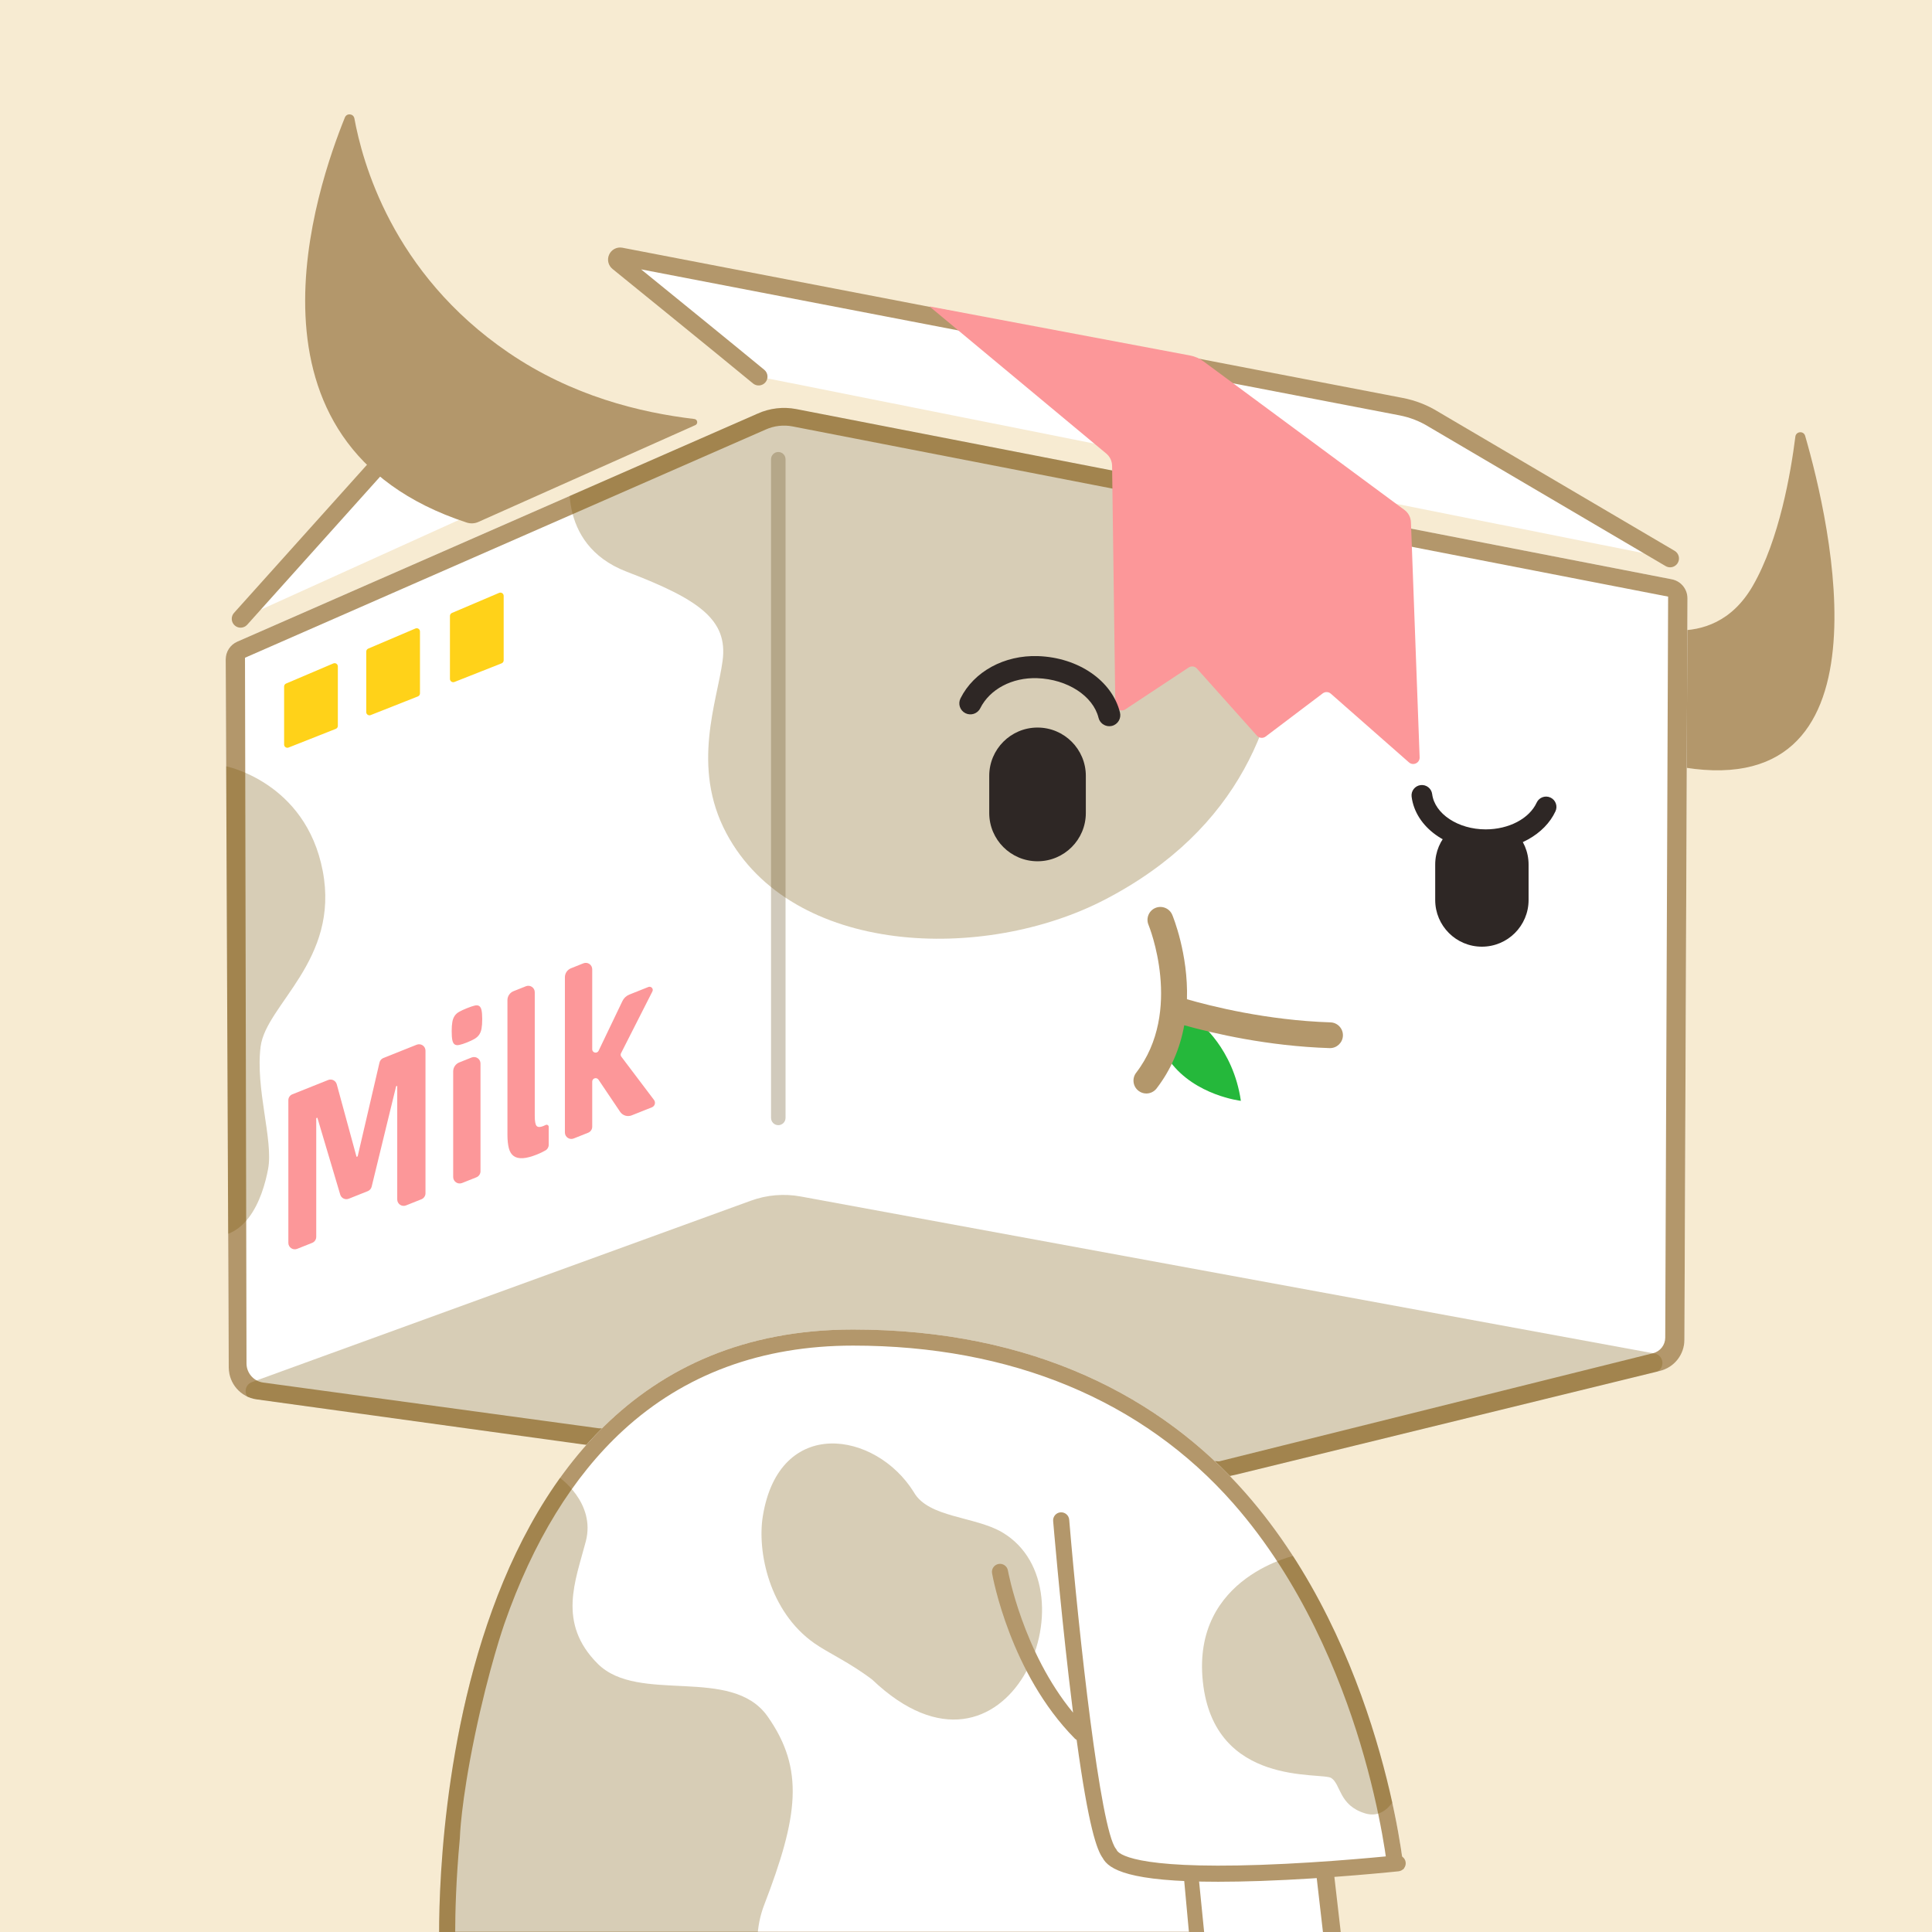 <svg height="1200" node-id="1" sillyvg="true" template-height="1200" template-width="1200"
    version="1.1" viewBox="0 0 1200 1200" width="1200" xmlns="http://www.w3.org/2000/svg"
    xmlns:xlink="http://www.w3.org/1999/xlink">
    <defs node-id="65">
        <clipPath id="SVGID_2_" node-id="8">
            <path d="M 0.00 0.00 L 1200.00 0.00 L 1200.00 1200.00 L 0.00 1200.00 Z" fill="#000000"
                fill-rule="nonzero" node-id="68" stroke="none" target-height="1200"
                target-width="1200" target-x="0" target-y="0"></path>
        </clipPath>
        <clipPath id="SVGID_4_" node-id="22">
            <path
                d="M 768.42 915.76 L 1030.97 851.52 C 1039.89 849.34 1046.18 841.36 1046.22 832.18 L 1048.11 371.64 C 1048.13 365.88 1044.06 360.91 1038.40 359.81 L 494.64 254.10 C 486.52 252.52 478.11 253.50 470.57 256.90 L 147.37 398.54 C 142.99 400.46 140.17 404.80 140.19 409.58 L 142.08 849.44 C 142.12 859.40 149.48 867.80 159.34 869.17 L 368.57 898.06 L 730.24 924.06 L 768.42 915.76 Z"
                fill="#000000" fill-rule="nonzero" node-id="72" stroke="none" target-height="671.54"
                target-width="907.96" target-x="140.17" target-y="252.52"></path>
        </clipPath>
        <clipPath id="SVGID_6_" node-id="55">
            <path
                d="M 734.86 1160.86 L 739.36 1209.87 L 272.86 1209.87 C 272.86 1209.87 258.71 825.79 529.86 825.79 C 642.15 825.79 721.75 868.29 773.58 927.25 C 858.37 1023.71 871.86 1160.85 871.86 1160.85 L 722.86 1160.85 L 734.86 1160.86 Z"
                fill="#000000" fill-rule="nonzero" node-id="76" stroke="none"
                target-height="384.08" target-width="613.15" target-x="258.71"
                target-y="825.79"></path>
        </clipPath>
    </defs>
    <path d="M 0.00 0.00 L 1200.00 0.00 L 1200.00 1200.00 L 0.00 1200.00 Z" fill="#f7ebd2"
        fill-rule="nonzero" node-id="80" stroke="none" target-height="1200" target-width="1200"
        target-x="0" target-y="0"></path>
    <g node-id="217">
        <g node-id="218">
            <g clip-path="url(#SVGID_2_)" group-id="1,2" id="head_12_" node-id="10">
                <path
                    d="M 149.44 384.36 L 259.03 262.27 C 261.56 259.46 265.45 258.31 269.10 259.30 L 366.86 285.88 L 149.44 384.36 Z"
                    fill="#ffffff" fill-rule="nonzero" group-id="1,2,4" node-id="87" stroke="none"
                    target-height="126.05" target-width="217.42" target-x="149.44"
                    target-y="258.31"></path>
                <path
                    d="M 149.44 389.86 C 148.13 389.86 146.82 389.40 145.77 388.45 C 143.51 386.42 143.32 382.94 145.35 380.68 L 254.94 258.60 C 258.88 254.21 264.86 252.45 270.55 254.00 L 368.30 280.58 C 371.23 281.38 372.96 284.40 372.16 287.33 C 371.36 290.26 368.34 291.99 365.41 291.19 L 267.65 264.61 C 265.99 264.16 264.26 264.67 263.11 265.94 L 153.54 388.04 C 152.45 389.25 150.95 389.86 149.44 389.86 Z"
                    fill="#b3976b" fill-rule="nonzero" group-id="1,2,4" node-id="89" stroke="none"
                    target-height="137.41" target-width="229.64" target-x="143.32"
                    target-y="252.45"></path>
                <path
                    d="M 1014.18 385.51 C 1014.18 385.51 1062.76 408.94 1088.74 363.79 C 1105.21 335.16 1112.35 293.37 1115.13 271.20 C 1115.55 267.84 1120.27 267.46 1121.21 270.71 C 1136.61 323.98 1178.75 503.02 1040.08 475.63 C 877.47 443.53 1014.18 385.51 1014.18 385.51 Z"
                    fill="#b3976b" fill-rule="nonzero" group-id="1,2" node-id="92" stroke="none"
                    target-height="235.56" target-width="301.28" target-x="877.47"
                    target-y="267.46"></path>
                <path
                    d="M 431.88 264.05 C 433.72 263.21 433.30 260.49 431.30 260.25 C 397.47 256.23 355.44 246.02 315.85 219.03 C 243.15 169.47 224.95 99.79 220.12 73.56 C 219.56 70.51 215.37 70.10 214.21 72.97 C 197.22 115.08 140.77 275.74 289.85 324.56 C 292.22 325.34 294.81 325.22 297.09 324.20 L 431.88 264.05 Z"
                    fill="#b3976b" fill-rule="nonzero" group-id="1,2" node-id="94" stroke="none"
                    target-height="255.24" target-width="292.95" target-x="140.77"
                    target-y="70.1"></path>
                <path
                    d="M 1037.33 346.87 L 890.60 260.56 C 884.35 256.67 877.45 253.96 870.22 252.57 L 385.54 159.27 C 383.46 158.87 382.27 161.55 383.95 162.83 C 383.95 162.83 449.42 215.93 471.20 233.93 L 1037.33 346.87 Z"
                    fill="#ffffff" fill-rule="nonzero" group-id="1,2,5" node-id="98" stroke="none"
                    target-height="188" target-width="655.06" target-x="382.27"
                    target-y="158.87"></path>
                <path
                    d="M 1037.33 352.37 C 1036.38 352.37 1035.42 352.12 1034.55 351.61 L 887.70 265.23 C 882.00 261.68 875.78 259.24 869.19 257.97 L 398.21 167.31 C 417.76 183.19 458.52 216.31 474.71 229.69 C 477.05 231.63 477.38 235.09 475.45 237.43 C 473.51 239.77 470.05 240.10 467.71 238.17 C 446.45 220.60 382.68 168.87 380.55 167.14 C 377.83 165.01 376.91 161.34 378.33 158.18 C 379.76 154.98 383.16 153.21 386.60 153.87 L 871.28 247.17 C 879.17 248.69 886.64 251.61 893.47 255.85 L 1040.14 342.13 C 1042.76 343.67 1043.63 347.04 1042.09 349.66 C 1041.05 351.40 1039.21 352.37 1037.33 352.37 Z"
                    fill="#b3976b" fill-rule="nonzero" group-id="1,2,5" node-id="100" stroke="none"
                    target-height="199.16" target-width="666.72" target-x="376.91"
                    target-y="153.21"></path>
                <g clip-path="url(#SVGID_4_)" group-id="1,2,6,10" node-id="105">
                    <path
                        d="M 758.42 919.76 L 1029.63 852.16 C 1039.40 849.72 1046.27 840.97 1046.31 830.90 L 1048.11 369.82 C 1048.14 364.53 1044.40 359.97 1039.21 358.96 L 494.64 253.10 C 486.52 251.52 478.11 252.50 470.57 255.90 L 147.36 397.55 C 142.99 399.47 140.17 403.79 140.18 408.57 L 141.12 846.90 C 141.15 858.88 150.01 869.01 161.88 870.63 L 370.59 899.07 L 758.42 919.76 Z"
                        fill="#ffffff" fill-rule="nonzero" group-id="1,2,6,10" node-id="107"
                        stroke="none" target-height="668.24" target-width="907.97"
                        target-x="140.17" target-y="251.52"></path>
                    <path
                        d="M 758.42 931.76 C 758.21 931.76 757.99 931.75 757.78 931.74 L 369.94 911.05 C 369.61 911.03 369.28 911.00 368.96 910.96 L 160.25 882.52 C 142.54 880.11 129.15 864.80 129.11 846.93 L 128.17 408.60 C 128.15 399.05 133.79 390.40 142.54 386.57 L 465.70 244.94 C 475.54 240.52 486.33 239.27 496.93 241.33 L 1041.50 347.19 C 1052.35 349.30 1060.18 358.85 1060.11 369.90 L 1058.31 830.95 C 1058.25 846.53 1047.65 860.04 1032.53 863.81 L 761.32 931.41 C 760.37 931.64 759.40 931.76 758.42 931.76 Z M 371.71 887.11 L 757.27 907.67 L 1026.73 840.51 C 1031.18 839.40 1034.29 835.43 1034.31 830.84 L 1036.10 370.57 L 492.35 264.87 C 486.63 263.76 480.81 264.44 475.50 266.83 C 475.46 266.85 475.42 266.86 475.38 266.88 L 152.17 408.54 L 153.11 846.87 C 153.12 852.83 157.58 857.93 163.49 858.73 L 371.71 887.11 Z"
                        fill="#b3976b" fill-rule="nonzero" group-id="1,2,6,10" node-id="109"
                        stroke="none" target-height="692.49" target-width="932.03" target-x="128.15"
                        target-y="239.27"></path>
                </g>
                <g clip-path="url(#SVGID_4_)" group-id="1,2,6,11" node-id="112">
                    <path
                        d="M 139.93 475.84 C 139.93 475.84 189.81 485.41 200.45 540.94 C 211.09 596.47 165.20 623.91 161.87 650.08 C 158.54 676.25 169.86 708.16 166.53 726.03 C 163.20 743.90 152.56 775.47 121.97 766.54 C 91.38 757.61 139.93 475.84 139.93 475.84 Z"
                        fill="#7a570c" fill-opacity="0.3" fill-rule="nonzero" group-id="1,2,6,11"
                        node-id="114" stroke="none" target-height="299.63" target-width="119.71"
                        target-x="91.38" target-y="475.84"></path>
                </g>
                <g clip-path="url(#SVGID_4_)" group-id="1,2,6,12" node-id="117">
                    <path
                        d="M 354.74 291.28 C 354.74 291.28 344.10 337.84 389.32 355.13 C 434.55 372.42 452.16 385.05 448.83 410.33 C 445.50 435.60 429.16 476.16 451.10 517.44 C 491.74 593.90 611.41 597.80 686.59 558.60 C 854.88 470.86 782.78 281.95 782.11 258.01 C 781.44 234.07 495.73 204.83 447.85 221.45 C 399.97 238.07 354.74 291.28 354.74 291.28 Z"
                        fill="#7a570c" fill-opacity="0.3" fill-rule="nonzero" group-id="1,2,6,12"
                        node-id="119" stroke="none" target-height="392.97" target-width="510.78"
                        target-x="344.1" target-y="204.83"></path>
                </g>
                <g clip-path="url(#SVGID_4_)" group-id="1,2,6,13" node-id="122">
                    <path
                        d="M 381.25 901.46 L 157.71 869.98 C 151.55 869.11 150.65 860.58 156.50 858.45 L 466.33 745.79 C 476.29 742.15 487.05 741.25 497.47 743.18 L 1027.67 840.70 C 1033.85 841.84 1034.31 850.52 1028.28 852.30 L 999.21 860.90 L 734.58 925.84 L 381.25 901.46 Z"
                        fill="#7a570c" fill-opacity="0.3" fill-rule="nonzero" group-id="1,2,6,13"
                        node-id="124" stroke="none" target-height="184.59"
                        target-width="883.66" target-x="150.65" target-y="741.25"></path>
                </g>
                <g clip-path="url(#SVGID_4_)" group-id="1,2,6,14" node-id="127">
                    <path
                        d="M 483.41 698.86 C 480.92 698.86 478.91 696.85 478.91 694.36 L 478.91 285.25 C 478.91 282.76 480.92 280.75 483.41 280.75 C 485.90 280.75 487.91 282.76 487.91 285.25 L 487.91 694.36 C 487.91 696.84 485.89 698.86 483.41 698.86 Z"
                        fill="#664f1e" fill-opacity="0.3" fill-rule="nonzero" group-id="1,2,6,14"
                        node-id="129" stroke="none" target-height="418.11" target-width="9"
                        target-x="478.91" target-y="280.75"></path>
                </g>
                <g clip-path="url(#SVGID_4_)" group-id="1,2,6,15" node-id="132">
                    <path
                        d="M 279.47 382.58 L 279.47 421.70 C 279.47 423.13 280.91 424.11 282.25 423.59 L 311.56 412.01 C 312.33 411.70 312.84 410.96 312.84 410.12 L 312.84 370.11 C 312.84 368.65 311.35 367.67 310.01 368.24 L 280.70 380.72 C 279.96 381.04 279.47 381.77 279.47 382.58 Z"
                        fill="#ffd219" fill-rule="evenodd" group-id="1,2,6,15" node-id="134"
                        stroke="none" target-height="56.44" target-width="33.37"
                        target-x="279.47" target-y="367.67"></path>
                    <path
                        d="M 230.24 444.15 L 259.57 432.56 C 260.34 432.26 260.85 431.51 260.85 430.68 L 260.85 392.23 C 260.85 390.78 259.37 389.81 258.04 390.37 L 228.71 402.86 C 227.97 403.18 227.48 403.91 227.48 404.72 L 227.48 442.28 C 227.47 443.70 228.91 444.68 230.24 444.15 Z"
                        fill="#ffd219" fill-rule="evenodd" group-id="1,2,6,15" node-id="136"
                        stroke="none" target-height="54.87" target-width="33.38"
                        target-x="227.47" target-y="389.81"></path>
                    <path
                        d="M 179.22 464.31 L 208.57 452.71 C 209.34 452.41 209.84 451.67 209.84 450.84 L 209.84 413.92 C 209.84 412.48 208.37 411.51 207.04 412.07 L 177.69 424.56 C 176.95 424.88 176.47 425.60 176.47 426.41 L 176.47 462.43 C 176.47 463.86 177.90 464.84 179.22 464.31 Z"
                        fill="#ffd219" fill-rule="evenodd" group-id="1,2,6,15" node-id="138"
                        stroke="none" target-height="53.33" target-width="33.37"
                        target-x="176.47" target-y="411.51"></path>
                </g>
                <g clip-path="url(#SVGID_4_)" group-id="1,2,6,16" node-id="141">
                    <path
                        d="M 744.75 635.01 C 744.75 635.01 765.93 650.88 770.73 683.75 C 770.73 683.75 742.45 680.50 726.76 659.37 C 723.14 654.49 729.85 624.24 734.94 627.37 C 740.14 630.57 744.75 635.01 744.75 635.01 Z"
                        fill="#25b83b" fill-rule="nonzero" group-id="1,2,6,16" node-id="143"
                        stroke="none" target-height="59.51" target-width="47.59"
                        target-x="723.14" target-y="624.24"></path>
                </g>
                <g clip-path="url(#SVGID_4_)" group-id="1,2,6,17" node-id="146">
                    <path
                        d="M 712.02 679.19 C 711.97 679.19 711.93 679.19 711.88 679.19 C 710.16 679.16 708.52 678.59 707.15 677.53 C 703.65 674.84 703.00 669.81 705.68 666.31 C 735.15 627.98 713.57 574.94 713.35 574.41 C 711.65 570.34 713.57 565.64 717.64 563.94 C 721.71 562.24 726.41 564.17 728.11 568.23 C 728.53 569.23 738.11 592.50 737.24 620.65 C 751.85 624.87 786.81 633.74 826.37 635.01 L 826.37 635.01 C 828.51 635.08 830.49 635.97 831.95 637.53 C 833.41 639.09 834.18 641.12 834.11 643.26 C 833.97 647.56 830.40 651.00 826.12 651.00 C 826.07 651.00 826.03 651.00 825.98 651.00 L 825.80 651.00 C 787.50 649.78 753.58 641.85 735.56 636.81 C 732.88 651.52 727.10 664.71 718.37 676.06 C 716.86 678.02 714.50 679.19 712.02 679.19 Z"
                        fill="#b3976b" fill-rule="nonzero" group-id="1,2,6,17" node-id="148"
                        stroke="none" target-height="116.95" target-width="131.18" target-x="703"
                        target-y="562.24"></path>
                </g>
                <g clip-path="url(#SVGID_4_)" group-id="1,2,6,18" node-id="151">
                    <path
                        d="M 920.43 588.00 C 904.41 588.00 891.43 575.02 891.43 559.00 L 891.43 537.00 C 891.43 520.98 904.41 508.00 920.43 508.00 C 936.45 508.00 949.43 520.98 949.43 537.00 L 949.43 559.00 C 949.43 575.02 936.45 588.00 920.43 588.00 Z"
                        fill="#2e2725" fill-rule="nonzero" group-id="1,2,6,18" node-id="153"
                        stroke="none" target-height="80" target-width="58" target-x="891.43"
                        target-y="508"></path>
                </g>
                <g clip-path="url(#SVGID_4_)" group-id="1,2,6,19" node-id="156">
                    <path
                        d="M 644.43 534.95 C 627.86 534.95 614.43 521.52 614.43 504.95 L 614.43 481.90 C 614.43 465.33 627.86 451.90 644.43 451.90 C 661.00 451.90 674.43 465.33 674.43 481.90 L 674.43 504.95 C 674.43 521.52 661.00 534.95 644.43 534.95 Z"
                        fill="#2e2725" fill-rule="nonzero" group-id="1,2,6,19" node-id="158"
                        stroke="none" target-height="83.05" target-width="60" target-x="614.43"
                        target-y="451.9"></path>
                </g>
                <path
                    d="M 577.29 190.31 L 687.21 281.79 C 689.45 283.69 690.74 286.48 690.74 289.42 L 692.74 437.27 C 692.74 440.46 696.29 442.36 698.95 440.61 L 738.27 414.61 C 739.93 413.51 742.14 413.80 743.46 415.28 L 780.70 456.96 C 782.09 458.51 784.43 458.74 786.10 457.49 L 821.56 430.68 C 823.08 429.53 825.19 429.61 826.61 430.87 L 875.12 473.53 C 877.77 475.86 881.91 473.87 881.76 470.35 L 876.36 324.32 C 876.23 321.40 874.84 318.68 872.53 316.88 L 747.43 224.39 C 745.00 222.60 742.21 221.38 739.24 220.82 L 577.29 190.31 Z"
                    fill="#fc9799" fill-rule="nonzero" group-id="1,2" node-id="162" stroke="none"
                    target-height="285.55" target-width="304.62" target-x="577.29"
                    target-y="190.31"></path>
                <path
                    d="M 881.72 493.51 C 883.75 509.55 901.37 522.08 922.79 522.08 C 940.76 522.08 956.05 513.26 961.72 500.95 L 881.72 493.51 Z"
                    fill="#ffffff" fill-rule="nonzero" group-id="1,2" node-id="164" stroke="none"
                    target-height="28.57" target-width="80" target-x="881.72"
                    target-y="493.51"></path>
                <path
                    d="M 922.76 528.00 C 898.94 528.00 879.17 513.74 876.78 494.83 C 876.33 491.31 878.83 488.09 882.35 487.64 C 885.86 487.19 889.09 489.69 889.54 493.21 C 891.10 505.51 905.70 515.14 922.77 515.14 C 937.15 515.14 949.89 508.46 954.46 498.51 C 955.94 495.29 959.77 493.87 962.99 495.36 C 966.22 496.84 967.63 500.66 966.14 503.89 C 959.49 518.31 942.06 528.00 922.76 528.00 Z"
                    fill="#2e2725" fill-rule="nonzero" group-id="1,2" node-id="166" stroke="none"
                    target-height="40.81" target-width="91.3" target-x="876.33"
                    target-y="487.19"></path>
                <path
                    d="M 688.98 451.06 C 685.90 451.06 683.10 448.97 682.32 445.85 C 678.95 432.23 662.95 421.87 644.27 421.23 C 628.70 420.68 614.78 428.03 608.85 439.91 C 607.16 443.30 603.03 444.68 599.65 442.99 C 596.26 441.30 594.88 437.18 596.57 433.79 C 604.89 417.11 623.79 406.80 644.74 407.52 C 669.82 408.38 690.75 422.79 695.64 442.56 C 696.55 446.24 694.31 449.96 690.63 450.87 C 690.08 450.99 689.53 451.06 688.98 451.06 Z"
                    fill="#2e2725" fill-rule="nonzero" group-id="1,2" node-id="168" stroke="none"
                    target-height="44.26" target-width="101.67" target-x="594.88"
                    target-y="406.8"></path>
                <path
                    d="M 181.60 679.68 L 203.84 670.81 C 206.05 669.93 208.54 671.17 209.17 673.47 L 221.45 718.53 L 222.15 718.25 L 235.72 659.94 C 236.02 658.67 236.92 657.62 238.13 657.14 L 258.81 648.89 C 261.43 647.84 264.28 649.78 264.28 652.60 L 264.28 741.17 C 264.28 742.80 263.28 744.27 261.77 744.88 L 252.20 748.70 C 249.58 749.75 246.73 747.81 246.73 744.99 L 246.73 674.44 L 246.03 674.72 L 230.84 737.08 C 230.53 738.33 229.64 739.36 228.44 739.84 L 216.62 744.55 C 214.44 745.42 211.98 744.23 211.32 741.98 L 197.12 694.23 L 196.42 694.51 L 196.42 768.25 C 196.42 769.88 195.42 771.35 193.91 771.96 L 184.57 775.68 C 181.95 776.73 179.10 774.79 179.10 771.97 L 179.10 683.40 C 179.08 681.75 180.08 680.29 181.60 679.68 Z"
                    fill="#fc9799" fill-rule="nonzero" group-id="1,2,7" node-id="172" stroke="none"
                    target-height="128.89" target-width="85.2" target-x="179.08"
                    target-y="647.84"></path>
                <path
                    d="M 290.03 647.49 C 288.16 648.24 286.60 648.74 285.35 649.01 C 284.10 649.28 283.13 649.18 282.42 648.71 C 281.72 648.24 281.23 647.36 280.96 646.07 C 280.69 644.78 280.55 642.92 280.55 640.49 C 280.55 638.16 280.69 636.24 280.96 634.73 C 281.23 633.22 281.72 631.95 282.42 630.93 C 283.12 629.90 284.10 629.05 285.35 628.36 C 286.60 627.68 288.16 626.96 290.03 626.21 C 291.98 625.43 293.56 624.90 294.77 624.60 C 295.98 624.31 296.94 624.39 297.64 624.86 C 298.34 625.33 298.83 626.21 299.10 627.50 C 299.37 628.79 299.51 630.61 299.51 632.94 C 299.51 635.37 299.37 637.33 299.10 638.84 C 298.83 640.35 298.34 641.62 297.64 642.64 C 296.94 643.67 295.98 644.54 294.77 645.25 C 293.56 645.96 291.98 646.71 290.03 647.49 Z M 285.26 659.89 L 292.92 656.83 C 295.57 655.77 298.45 657.72 298.45 660.58 L 298.45 727.49 C 298.45 729.14 297.44 730.63 295.91 731.24 L 287.01 734.79 C 284.36 735.85 281.48 733.90 281.48 731.04 L 281.48 665.46 C 281.48 663.01 282.98 660.80 285.26 659.89 Z"
                    fill="#fc9799" fill-rule="nonzero" group-id="1,2,7" node-id="174" stroke="none"
                    target-height="111.54" target-width="18.96" target-x="280.55"
                    target-y="624.31"></path>
                <path
                    d="M 333.56 717.06 C 330.05 718.46 327.12 719.23 324.78 719.37 C 322.44 719.51 320.55 719.08 319.10 718.06 C 317.66 717.05 316.64 715.42 316.06 713.18 C 315.48 710.94 315.18 708.14 315.18 704.78 L 315.18 621.21 C 315.18 618.75 316.68 616.55 318.96 615.64 L 326.66 612.57 C 329.29 611.52 332.15 613.46 332.15 616.29 L 332.15 693.12 C 332.15 696.48 332.54 698.57 333.32 699.37 C 334.10 700.18 335.47 700.20 337.42 699.42 C 337.89 699.23 338.39 699.01 338.94 698.74 L 338.96 698.73 C 339.82 698.31 340.82 698.94 340.82 699.89 L 340.82 711.06 C 340.82 712.50 340.05 713.84 338.79 714.55 C 337.13 715.50 335.39 716.33 333.56 717.06 Z"
                    fill="#fc9799" fill-rule="nonzero" group-id="1,2,7" node-id="176" stroke="none"
                    target-height="107.99" target-width="25.64" target-x="315.18"
                    target-y="611.52"></path>
                <path
                    d="M 404.93 687.76 L 392.36 692.77 C 389.74 693.82 386.74 692.89 385.16 690.55 L 371.73 670.60 C 371.17 669.77 370.11 669.44 369.18 669.81 L 369.18 669.81 C 368.37 670.13 367.84 670.91 367.84 671.78 L 367.84 699.83 C 367.84 701.47 366.84 702.94 365.32 703.55 L 356.35 707.13 C 353.72 708.18 350.87 706.24 350.87 703.41 L 350.87 606.98 C 350.87 604.52 352.37 602.32 354.65 601.41 L 362.36 598.33 C 364.99 597.28 367.84 599.22 367.84 602.05 L 367.84 651.72 C 367.84 653.20 369.33 654.21 370.71 653.66 L 370.71 653.66 C 371.20 653.47 371.60 653.09 371.82 652.62 L 386.62 621.73 C 387.49 619.92 389.01 618.50 390.87 617.76 L 402.70 613.04 C 404.41 612.36 406.06 614.16 405.22 615.80 L 385.72 654.20 C 385.37 654.88 385.45 655.70 385.91 656.31 L 406.19 683.16 C 407.40 684.74 406.77 687.02 404.93 687.76 Z"
                    fill="#fc9799" fill-rule="nonzero" group-id="1,2,7" node-id="178" stroke="none"
                    target-height="110.9" target-width="56.53" target-x="350.87"
                    target-y="597.28"></path>
            </g>
        </g>
        <g clip-path="url(#SVGID_2_)" group-id="1,3" id="body_11_" node-id="48">
            <path d="M 738.86 1159.86 L 743.86 1209.87 L 827.86 1209.87 L 821.86 1157.86 Z"
                fill="#ffffff" fill-rule="nonzero" group-id="1,3,8" node-id="185" stroke="none"
                target-height="52.01" target-width="89" target-x="738.86"
                target-y="1157.86"></path>
            <path
                d="M 827.86 1214.87 L 743.86 1214.87 C 741.29 1214.87 739.14 1212.92 738.88 1210.37 L 733.88 1160.36 C 733.74 1158.98 734.19 1157.60 735.11 1156.55 C 736.03 1155.51 737.35 1154.90 738.74 1154.86 L 821.74 1152.86 C 821.78 1152.86 821.82 1152.86 821.86 1152.86 C 824.39 1152.86 827.53 1154.76 827.82 1157.29 L 833.82 1209.30 C 833.98 1210.72 832.53 1212.14 831.59 1213.20 C 830.65 1214.26 829.29 1214.87 827.86 1214.87 Z M 748.39 1204.87 L 822.26 1204.87 L 817.43 1162.97 L 744.39 1164.73 L 748.39 1204.87 Z"
                fill="#b3976b" fill-rule="nonzero" group-id="1,3,8" node-id="187" stroke="none"
                target-height="62.01" target-width="100.24" target-x="733.74"
                target-y="1152.86"></path>
            <g clip-path="url(#SVGID_6_)" group-id="1,3,9,20" node-id="192">
                <path
                    d="M 863.08 1161.16 C 867.84 1161.00 871.41 1156.75 870.73 1152.03 C 866.13 1120.22 845.52 1009.10 773.58 927.26 C 721.75 868.30 642.15 825.80 529.86 825.80 C 400.22 825.80 335.80 913.59 303.87 1005.23 C 303.87 1005.23 294.14 1032.66 285.11 1076.15 C 276.08 1119.63 275.64 1141.23 275.64 1141.23 C 271.83 1181.99 272.86 1209.88 272.86 1209.88 L 741.36 1209.88 L 813.33 1162.85 L 863.08 1161.16 Z"
                    fill="#ffffff" fill-rule="nonzero" group-id="1,3,9,20" node-id="194"
                    stroke="none" target-height="384.08" target-width="599.58"
                    target-x="271.83" target-y="825.8"></path>
                <path
                    d="M 741.36 1219.87 L 263.23 1219.87 L 262.88 1210.24 C 262.84 1209.08 261.88 1181.37 265.66 1140.61 C 265.77 1137.33 266.77 1115.33 275.32 1074.11 C 284.38 1030.46 294.04 1003.03 294.44 1001.88 C 313.29 947.79 339.88 904.68 373.45 873.78 C 415.27 835.30 467.89 815.79 529.86 815.79 C 661.32 815.79 739.04 872.81 781.09 920.65 C 826.08 971.83 851.06 1034.11 864.09 1077.34 C 878.18 1124.08 881.67 1158.44 881.81 1159.88 L 861.91 1161.84 L 871.86 1160.86 L 861.91 1161.84 C 861.88 1161.50 858.41 1127.63 844.81 1082.66 C 832.35 1041.46 808.57 982.20 766.07 933.85 C 709.68 869.70 628.00 835.78 529.86 835.78 C 473.07 835.78 425.01 853.51 386.99 888.49 C 355.87 917.13 331.07 957.51 313.30 1008.50 C 313.19 1008.82 303.65 1035.96 294.89 1078.16 C 286.22 1119.95 285.63 1141.21 285.63 1141.42 L 285.59 1142.13 C 283.19 1167.84 282.75 1188.49 282.73 1199.85 L 741.35 1199.85 L 741.35 1219.87 Z"
                    fill="#b3976b" fill-rule="nonzero" group-id="1,3,9,20" node-id="196"
                    stroke="none" target-height="404.08" target-width="619.93" target-x="261.88"
                    target-y="815.79"></path>
            </g>
            <g clip-path="url(#SVGID_6_)" group-id="1,3,9,21" node-id="199">
                <path
                    d="M 346.97 917.30 C 346.97 917.30 370.19 933.13 363.85 957.40 C 357.52 981.67 345.91 1008.05 371.24 1033.37 C 396.56 1058.69 454.36 1034.31 476.75 1066.08 C 499.90 1098.92 495.74 1128.33 474.64 1183.20 C 453.54 1238.07 517.90 1302.43 517.90 1302.43 L 245.68 1268.67 C 245.68 1268.67 187.65 1130.45 239.35 1031.26 C 291.05 932.07 346.97 917.30 346.97 917.30 Z"
                    fill="#7a570c" fill-opacity="0.3" fill-rule="nonzero" group-id="1,3,9,21"
                    node-id="201" stroke="none" target-height="385.13" target-width="330.25"
                    target-x="187.65" target-y="917.3"></path>
            </g>
            <g clip-path="url(#SVGID_6_)" group-id="1,3,9,22" node-id="204">
                <path
                    d="M 473.80 941.75 C 483.94 879.15 544.04 888.92 567.58 926.79 C 576.56 942.75 605.49 941.75 622.45 951.73 C 682.05 986.78 625.90 1123.41 541.70 1043.21 C 527.65 1032.53 514.40 1026.70 505.72 1020.59 C 477.79 1000.94 470.24 963.73 473.80 941.75 Z"
                    fill="#7a570c" fill-opacity="0.3" fill-rule="nonzero" group-id="1,3,9,22"
                    node-id="206" stroke="none" target-height="244.26" target-width="211.81"
                    target-x="470.24" target-y="879.15"></path>
            </g>
            <g clip-path="url(#SVGID_6_)" group-id="1,3,9,23" node-id="209">
                <path
                    d="M 805.97 965.71 C 805.97 965.71 740.13 978.68 747.11 1044.52 C 754.09 1110.36 820.93 1100.39 826.92 1104.38 C 832.91 1108.37 831.59 1121.34 847.87 1126.31 C 863.66 1131.13 869.79 1109.37 869.79 1109.37 L 848.44 1024.68 L 805.97 965.71 Z"
                    fill="#7a570c" fill-opacity="0.3" fill-rule="nonzero" group-id="1,3,9,23"
                    node-id="211" stroke="none" target-height="165.42" target-width="129.66"
                    target-x="740.13" target-y="965.71"></path>
            </g>
            <path
                d="M 873.09 1156.80 C 872.80 1154.05 870.33 1152.07 867.59 1152.36 C 867.17 1152.40 825.38 1156.85 782.76 1158.31 C 703.48 1161.04 694.60 1151.16 693.62 1149.15 L 693.39 1148.67 L 693.06 1148.25 C 683.39 1135.86 670.17 1016.34 664.10 943.91 C 663.87 941.16 661.45 939.12 658.70 939.34 C 655.95 939.57 653.90 941.99 654.13 944.74 C 654.17 945.21 658.15 992.59 663.82 1041.58 C 664.74 1049.52 665.63 1056.89 666.49 1063.74 C 635.31 1025.98 626.13 975.99 626.03 975.45 C 625.55 972.73 622.95 970.92 620.24 971.40 C 617.52 971.88 615.71 974.47 616.19 977.19 C 616.64 979.71 627.55 1039.34 667.56 1079.83 C 667.91 1080.18 668.31 1080.45 668.72 1080.68 C 676.18 1135.31 681.37 1149.12 684.86 1153.97 C 688.69 1161.14 701.22 1168.79 756.62 1168.79 C 764.55 1168.79 773.37 1168.63 783.15 1168.30 C 826.13 1166.82 868.23 1162.34 868.65 1162.30 C 871.39 1162.01 873.38 1159.54 873.09 1156.80 Z"
                fill="#b3976b" fill-rule="nonzero" group-id="1,3" node-id="215" stroke="none"
                target-height="229.67" target-width="257.67" target-x="615.71"
                target-y="939.12"></path>
        </g>
    </g>
</svg>